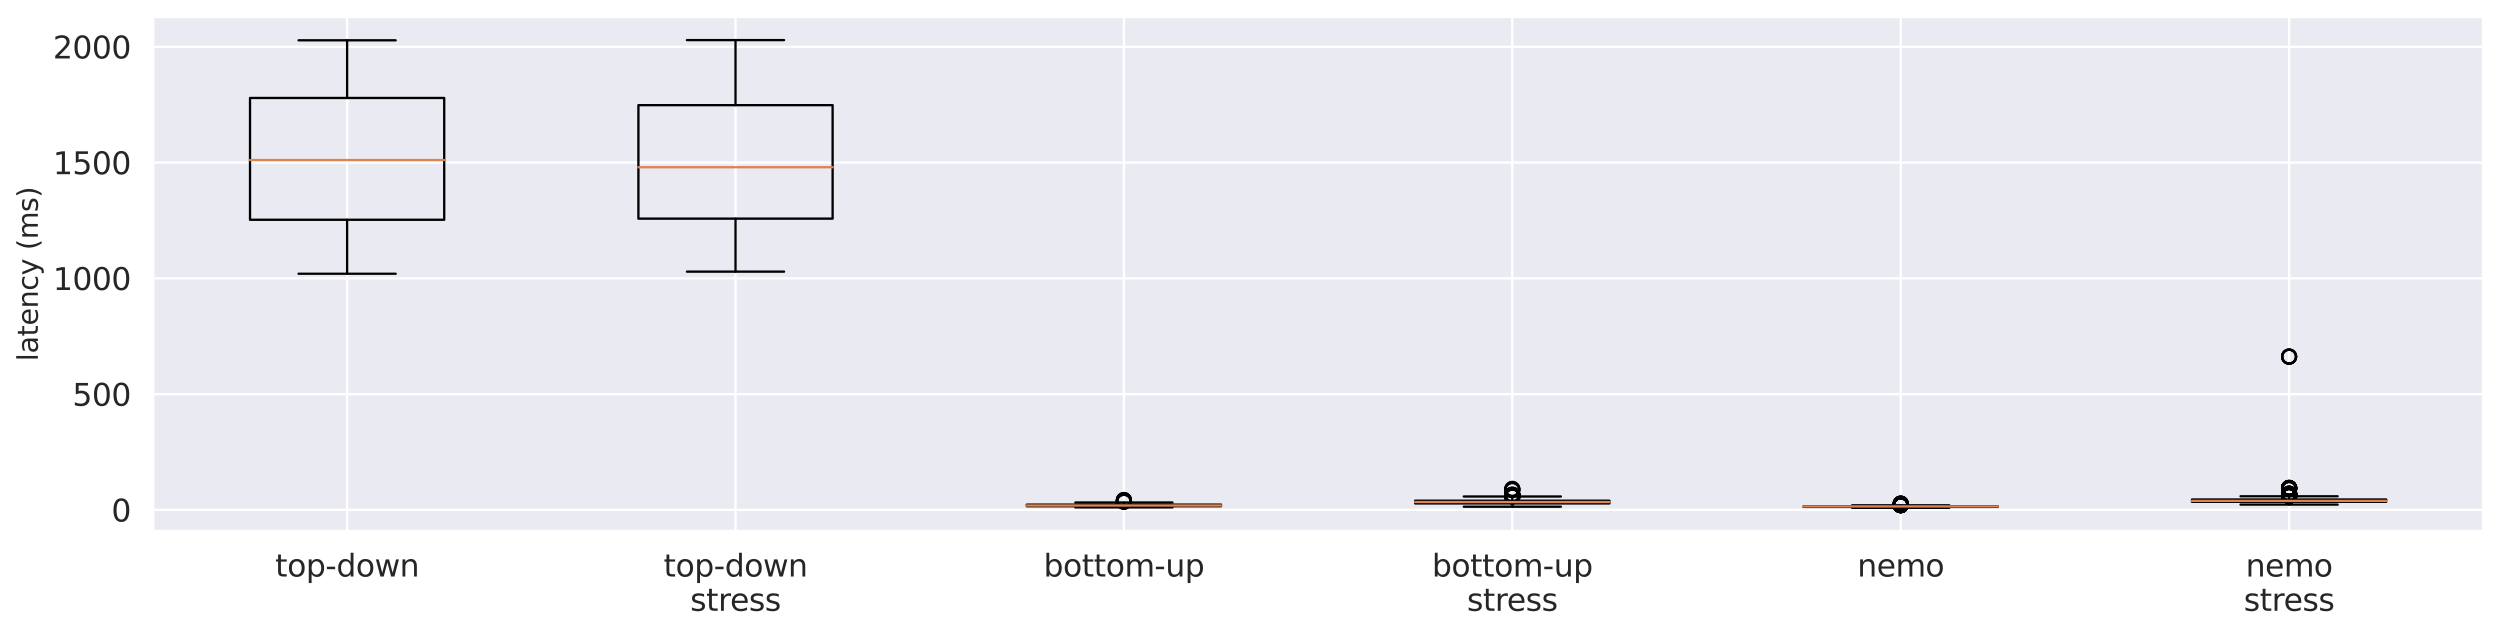 <?xml version="1.0" encoding="utf-8" standalone="no"?>
<!DOCTYPE svg PUBLIC "-//W3C//DTD SVG 1.1//EN"
  "http://www.w3.org/Graphics/SVG/1.1/DTD/svg11.dtd">
<svg xmlns:xlink="http://www.w3.org/1999/xlink" width="1077.508pt" height="273.216pt" viewBox="0 0 1077.508 273.216" xmlns="http://www.w3.org/2000/svg" version="1.1">
 <defs>
  <style type="text/css">*{stroke-linejoin: round; stroke-linecap: butt}</style>
 </defs>
 <g id="figure_1">
  <g id="patch_1">
   <path d="M 0 273.216 
L 1077.508 273.216 
L 1077.508 0 
L 0 0 
z
" style="fill: #ffffff"/>
  </g>
  <g id="axes_1">
   <g id="patch_2">
    <path d="M 65.908 228.96 
L 1070.308 228.96 
L 1070.308 7.2 
L 65.908 7.2 
z
" style="fill: #eaeaf2"/>
   </g>
   <g id="matplotlib.axis_1">
    <g id="xtick_1">
     <g id="line2d_1">
      <path d="M 149.608 228.96 
L 149.608 7.2 
" clip-path="url(#pe2b6058985)" style="fill: none; stroke: #ffffff; stroke-linecap: round"/>
     </g>
     <g id="text_1">
      <!-- top-down -->
      <g style="fill: #262626" transform="translate(118.602 248.49) scale(0.132 -0.132)">
       <defs>
        <path id="DejaVuSans-74" d="M 1172 4494 
L 1172 3500 
L 2356 3500 
L 2356 3053 
L 1172 3053 
L 1172 1153 
Q 1172 725 1289 603 
Q 1406 481 1766 481 
L 2356 481 
L 2356 0 
L 1766 0 
Q 1100 0 847 248 
Q 594 497 594 1153 
L 594 3053 
L 172 3053 
L 172 3500 
L 594 3500 
L 594 4494 
L 1172 4494 
z
" transform="scale(0.016)"/>
        <path id="DejaVuSans-6f" d="M 1959 3097 
Q 1497 3097 1228 2736 
Q 959 2375 959 1747 
Q 959 1119 1226 758 
Q 1494 397 1959 397 
Q 2419 397 2687 759 
Q 2956 1122 2956 1747 
Q 2956 2369 2687 2733 
Q 2419 3097 1959 3097 
z
M 1959 3584 
Q 2709 3584 3137 3096 
Q 3566 2609 3566 1747 
Q 3566 888 3137 398 
Q 2709 -91 1959 -91 
Q 1206 -91 779 398 
Q 353 888 353 1747 
Q 353 2609 779 3096 
Q 1206 3584 1959 3584 
z
" transform="scale(0.016)"/>
        <path id="DejaVuSans-70" d="M 1159 525 
L 1159 -1331 
L 581 -1331 
L 581 3500 
L 1159 3500 
L 1159 2969 
Q 1341 3281 1617 3432 
Q 1894 3584 2278 3584 
Q 2916 3584 3314 3078 
Q 3713 2572 3713 1747 
Q 3713 922 3314 415 
Q 2916 -91 2278 -91 
Q 1894 -91 1617 61 
Q 1341 213 1159 525 
z
M 3116 1747 
Q 3116 2381 2855 2742 
Q 2594 3103 2138 3103 
Q 1681 3103 1420 2742 
Q 1159 2381 1159 1747 
Q 1159 1113 1420 752 
Q 1681 391 2138 391 
Q 2594 391 2855 752 
Q 3116 1113 3116 1747 
z
" transform="scale(0.016)"/>
        <path id="DejaVuSans-2d" d="M 313 2009 
L 1997 2009 
L 1997 1497 
L 313 1497 
L 313 2009 
z
" transform="scale(0.016)"/>
        <path id="DejaVuSans-64" d="M 2906 2969 
L 2906 4863 
L 3481 4863 
L 3481 0 
L 2906 0 
L 2906 525 
Q 2725 213 2448 61 
Q 2172 -91 1784 -91 
Q 1150 -91 751 415 
Q 353 922 353 1747 
Q 353 2572 751 3078 
Q 1150 3584 1784 3584 
Q 2172 3584 2448 3432 
Q 2725 3281 2906 2969 
z
M 947 1747 
Q 947 1113 1208 752 
Q 1469 391 1925 391 
Q 2381 391 2643 752 
Q 2906 1113 2906 1747 
Q 2906 2381 2643 2742 
Q 2381 3103 1925 3103 
Q 1469 3103 1208 2742 
Q 947 2381 947 1747 
z
" transform="scale(0.016)"/>
        <path id="DejaVuSans-77" d="M 269 3500 
L 844 3500 
L 1563 769 
L 2278 3500 
L 2956 3500 
L 3675 769 
L 4391 3500 
L 4966 3500 
L 4050 0 
L 3372 0 
L 2619 2869 
L 1863 0 
L 1184 0 
L 269 3500 
z
" transform="scale(0.016)"/>
        <path id="DejaVuSans-6e" d="M 3513 2113 
L 3513 0 
L 2938 0 
L 2938 2094 
Q 2938 2591 2744 2837 
Q 2550 3084 2163 3084 
Q 1697 3084 1428 2787 
Q 1159 2491 1159 1978 
L 1159 0 
L 581 0 
L 581 3500 
L 1159 3500 
L 1159 2956 
Q 1366 3272 1645 3428 
Q 1925 3584 2291 3584 
Q 2894 3584 3203 3211 
Q 3513 2838 3513 2113 
z
" transform="scale(0.016)"/>
       </defs>
       <use xlink:href="#DejaVuSans-74"/>
       <use xlink:href="#DejaVuSans-6f" x="39.209"/>
       <use xlink:href="#DejaVuSans-70" x="100.391"/>
       <use xlink:href="#DejaVuSans-2d" x="163.867"/>
       <use xlink:href="#DejaVuSans-64" x="199.951"/>
       <use xlink:href="#DejaVuSans-6f" x="263.428"/>
       <use xlink:href="#DejaVuSans-77" x="324.609"/>
       <use xlink:href="#DejaVuSans-6e" x="406.396"/>
      </g>
     </g>
    </g>
    <g id="xtick_2">
     <g id="line2d_2">
      <path d="M 317.008 228.96 
L 317.008 7.2 
" clip-path="url(#pe2b6058985)" style="fill: none; stroke: #ffffff; stroke-linecap: round"/>
     </g>
     <g id="text_2">
      <!-- top-down -->
      <g style="fill: #262626" transform="translate(286.002 248.49) scale(0.132 -0.132)">
       <use xlink:href="#DejaVuSans-74"/>
       <use xlink:href="#DejaVuSans-6f" x="39.209"/>
       <use xlink:href="#DejaVuSans-70" x="100.391"/>
       <use xlink:href="#DejaVuSans-2d" x="163.867"/>
       <use xlink:href="#DejaVuSans-64" x="199.951"/>
       <use xlink:href="#DejaVuSans-6f" x="263.428"/>
       <use xlink:href="#DejaVuSans-77" x="324.609"/>
       <use xlink:href="#DejaVuSans-6e" x="406.396"/>
      </g>
      <!-- stress -->
      <g style="fill: #262626" transform="translate(297.48 263.271) scale(0.132 -0.132)">
       <defs>
        <path id="DejaVuSans-73" d="M 2834 3397 
L 2834 2853 
Q 2591 2978 2328 3040 
Q 2066 3103 1784 3103 
Q 1356 3103 1142 2972 
Q 928 2841 928 2578 
Q 928 2378 1081 2264 
Q 1234 2150 1697 2047 
L 1894 2003 
Q 2506 1872 2764 1633 
Q 3022 1394 3022 966 
Q 3022 478 2636 193 
Q 2250 -91 1575 -91 
Q 1294 -91 989 -36 
Q 684 19 347 128 
L 347 722 
Q 666 556 975 473 
Q 1284 391 1588 391 
Q 1994 391 2212 530 
Q 2431 669 2431 922 
Q 2431 1156 2273 1281 
Q 2116 1406 1581 1522 
L 1381 1569 
Q 847 1681 609 1914 
Q 372 2147 372 2553 
Q 372 3047 722 3315 
Q 1072 3584 1716 3584 
Q 2034 3584 2315 3537 
Q 2597 3491 2834 3397 
z
" transform="scale(0.016)"/>
        <path id="DejaVuSans-72" d="M 2631 2963 
Q 2534 3019 2420 3045 
Q 2306 3072 2169 3072 
Q 1681 3072 1420 2755 
Q 1159 2438 1159 1844 
L 1159 0 
L 581 0 
L 581 3500 
L 1159 3500 
L 1159 2956 
Q 1341 3275 1631 3429 
Q 1922 3584 2338 3584 
Q 2397 3584 2469 3576 
Q 2541 3569 2628 3553 
L 2631 2963 
z
" transform="scale(0.016)"/>
        <path id="DejaVuSans-65" d="M 3597 1894 
L 3597 1613 
L 953 1613 
Q 991 1019 1311 708 
Q 1631 397 2203 397 
Q 2534 397 2845 478 
Q 3156 559 3463 722 
L 3463 178 
Q 3153 47 2828 -22 
Q 2503 -91 2169 -91 
Q 1331 -91 842 396 
Q 353 884 353 1716 
Q 353 2575 817 3079 
Q 1281 3584 2069 3584 
Q 2775 3584 3186 3129 
Q 3597 2675 3597 1894 
z
M 3022 2063 
Q 3016 2534 2758 2815 
Q 2500 3097 2075 3097 
Q 1594 3097 1305 2825 
Q 1016 2553 972 2059 
L 3022 2063 
z
" transform="scale(0.016)"/>
       </defs>
       <use xlink:href="#DejaVuSans-73"/>
       <use xlink:href="#DejaVuSans-74" x="52.1"/>
       <use xlink:href="#DejaVuSans-72" x="91.309"/>
       <use xlink:href="#DejaVuSans-65" x="130.172"/>
       <use xlink:href="#DejaVuSans-73" x="191.695"/>
       <use xlink:href="#DejaVuSans-73" x="243.795"/>
      </g>
     </g>
    </g>
    <g id="xtick_3">
     <g id="line2d_3">
      <path d="M 484.408 228.96 
L 484.408 7.2 
" clip-path="url(#pe2b6058985)" style="fill: none; stroke: #ffffff; stroke-linecap: round"/>
     </g>
     <g id="text_3">
      <!-- bottom-up -->
      <g style="fill: #262626" transform="translate(449.784 248.49) scale(0.132 -0.132)">
       <defs>
        <path id="DejaVuSans-62" d="M 3116 1747 
Q 3116 2381 2855 2742 
Q 2594 3103 2138 3103 
Q 1681 3103 1420 2742 
Q 1159 2381 1159 1747 
Q 1159 1113 1420 752 
Q 1681 391 2138 391 
Q 2594 391 2855 752 
Q 3116 1113 3116 1747 
z
M 1159 2969 
Q 1341 3281 1617 3432 
Q 1894 3584 2278 3584 
Q 2916 3584 3314 3078 
Q 3713 2572 3713 1747 
Q 3713 922 3314 415 
Q 2916 -91 2278 -91 
Q 1894 -91 1617 61 
Q 1341 213 1159 525 
L 1159 0 
L 581 0 
L 581 4863 
L 1159 4863 
L 1159 2969 
z
" transform="scale(0.016)"/>
        <path id="DejaVuSans-6d" d="M 3328 2828 
Q 3544 3216 3844 3400 
Q 4144 3584 4550 3584 
Q 5097 3584 5394 3201 
Q 5691 2819 5691 2113 
L 5691 0 
L 5113 0 
L 5113 2094 
Q 5113 2597 4934 2840 
Q 4756 3084 4391 3084 
Q 3944 3084 3684 2787 
Q 3425 2491 3425 1978 
L 3425 0 
L 2847 0 
L 2847 2094 
Q 2847 2600 2669 2842 
Q 2491 3084 2119 3084 
Q 1678 3084 1418 2786 
Q 1159 2488 1159 1978 
L 1159 0 
L 581 0 
L 581 3500 
L 1159 3500 
L 1159 2956 
Q 1356 3278 1631 3431 
Q 1906 3584 2284 3584 
Q 2666 3584 2933 3390 
Q 3200 3197 3328 2828 
z
" transform="scale(0.016)"/>
        <path id="DejaVuSans-75" d="M 544 1381 
L 544 3500 
L 1119 3500 
L 1119 1403 
Q 1119 906 1312 657 
Q 1506 409 1894 409 
Q 2359 409 2629 706 
Q 2900 1003 2900 1516 
L 2900 3500 
L 3475 3500 
L 3475 0 
L 2900 0 
L 2900 538 
Q 2691 219 2414 64 
Q 2138 -91 1772 -91 
Q 1169 -91 856 284 
Q 544 659 544 1381 
z
M 1991 3584 
L 1991 3584 
z
" transform="scale(0.016)"/>
       </defs>
       <use xlink:href="#DejaVuSans-62"/>
       <use xlink:href="#DejaVuSans-6f" x="63.477"/>
       <use xlink:href="#DejaVuSans-74" x="124.658"/>
       <use xlink:href="#DejaVuSans-74" x="163.867"/>
       <use xlink:href="#DejaVuSans-6f" x="203.076"/>
       <use xlink:href="#DejaVuSans-6d" x="264.258"/>
       <use xlink:href="#DejaVuSans-2d" x="361.67"/>
       <use xlink:href="#DejaVuSans-75" x="397.754"/>
       <use xlink:href="#DejaVuSans-70" x="461.133"/>
      </g>
     </g>
    </g>
    <g id="xtick_4">
     <g id="line2d_4">
      <path d="M 651.808 228.96 
L 651.808 7.2 
" clip-path="url(#pe2b6058985)" style="fill: none; stroke: #ffffff; stroke-linecap: round"/>
     </g>
     <g id="text_4">
      <!-- bottom-up -->
      <g style="fill: #262626" transform="translate(617.184 248.49) scale(0.132 -0.132)">
       <use xlink:href="#DejaVuSans-62"/>
       <use xlink:href="#DejaVuSans-6f" x="63.477"/>
       <use xlink:href="#DejaVuSans-74" x="124.658"/>
       <use xlink:href="#DejaVuSans-74" x="163.867"/>
       <use xlink:href="#DejaVuSans-6f" x="203.076"/>
       <use xlink:href="#DejaVuSans-6d" x="264.258"/>
       <use xlink:href="#DejaVuSans-2d" x="361.67"/>
       <use xlink:href="#DejaVuSans-75" x="397.754"/>
       <use xlink:href="#DejaVuSans-70" x="461.133"/>
      </g>
      <!-- stress -->
      <g style="fill: #262626" transform="translate(632.28 263.271) scale(0.132 -0.132)">
       <use xlink:href="#DejaVuSans-73"/>
       <use xlink:href="#DejaVuSans-74" x="52.1"/>
       <use xlink:href="#DejaVuSans-72" x="91.309"/>
       <use xlink:href="#DejaVuSans-65" x="130.172"/>
       <use xlink:href="#DejaVuSans-73" x="191.695"/>
       <use xlink:href="#DejaVuSans-73" x="243.795"/>
      </g>
     </g>
    </g>
    <g id="xtick_5">
     <g id="line2d_5">
      <path d="M 819.208 228.96 
L 819.208 7.2 
" clip-path="url(#pe2b6058985)" style="fill: none; stroke: #ffffff; stroke-linecap: round"/>
     </g>
     <g id="text_5">
      <!-- nemo -->
      <g style="fill: #262626" transform="translate(800.497 248.49) scale(0.132 -0.132)">
       <use xlink:href="#DejaVuSans-6e"/>
       <use xlink:href="#DejaVuSans-65" x="63.379"/>
       <use xlink:href="#DejaVuSans-6d" x="124.902"/>
       <use xlink:href="#DejaVuSans-6f" x="222.314"/>
      </g>
     </g>
    </g>
    <g id="xtick_6">
     <g id="line2d_6">
      <path d="M 986.608 228.96 
L 986.608 7.2 
" clip-path="url(#pe2b6058985)" style="fill: none; stroke: #ffffff; stroke-linecap: round"/>
     </g>
     <g id="text_6">
      <!-- nemo -->
      <g style="fill: #262626" transform="translate(967.897 248.49) scale(0.132 -0.132)">
       <use xlink:href="#DejaVuSans-6e"/>
       <use xlink:href="#DejaVuSans-65" x="63.379"/>
       <use xlink:href="#DejaVuSans-6d" x="124.902"/>
       <use xlink:href="#DejaVuSans-6f" x="222.314"/>
      </g>
      <!-- stress -->
      <g style="fill: #262626" transform="translate(967.08 263.271) scale(0.132 -0.132)">
       <use xlink:href="#DejaVuSans-73"/>
       <use xlink:href="#DejaVuSans-74" x="52.1"/>
       <use xlink:href="#DejaVuSans-72" x="91.309"/>
       <use xlink:href="#DejaVuSans-65" x="130.172"/>
       <use xlink:href="#DejaVuSans-73" x="191.695"/>
       <use xlink:href="#DejaVuSans-73" x="243.795"/>
      </g>
     </g>
    </g>
   </g>
   <g id="matplotlib.axis_2">
    <g id="ytick_1">
     <g id="line2d_7">
      <path d="M 65.908 219.778 
L 1070.308 219.778 
" clip-path="url(#pe2b6058985)" style="fill: none; stroke: #ffffff; stroke-linecap: round"/>
     </g>
     <g id="text_7">
      <!-- 0 -->
      <g style="fill: #262626" transform="translate(48.009 224.793) scale(0.132 -0.132)">
       <defs>
        <path id="DejaVuSans-30" d="M 2034 4250 
Q 1547 4250 1301 3770 
Q 1056 3291 1056 2328 
Q 1056 1369 1301 889 
Q 1547 409 2034 409 
Q 2525 409 2770 889 
Q 3016 1369 3016 2328 
Q 3016 3291 2770 3770 
Q 2525 4250 2034 4250 
z
M 2034 4750 
Q 2819 4750 3233 4129 
Q 3647 3509 3647 2328 
Q 3647 1150 3233 529 
Q 2819 -91 2034 -91 
Q 1250 -91 836 529 
Q 422 1150 422 2328 
Q 422 3509 836 4129 
Q 1250 4750 2034 4750 
z
" transform="scale(0.016)"/>
       </defs>
       <use xlink:href="#DejaVuSans-30"/>
      </g>
     </g>
    </g>
    <g id="ytick_2">
     <g id="line2d_8">
      <path d="M 65.908 169.877 
L 1070.308 169.877 
" clip-path="url(#pe2b6058985)" style="fill: none; stroke: #ffffff; stroke-linecap: round"/>
     </g>
     <g id="text_8">
      <!-- 500 -->
      <g style="fill: #262626" transform="translate(31.212 174.892) scale(0.132 -0.132)">
       <defs>
        <path id="DejaVuSans-35" d="M 691 4666 
L 3169 4666 
L 3169 4134 
L 1269 4134 
L 1269 2991 
Q 1406 3038 1543 3061 
Q 1681 3084 1819 3084 
Q 2600 3084 3056 2656 
Q 3513 2228 3513 1497 
Q 3513 744 3044 326 
Q 2575 -91 1722 -91 
Q 1428 -91 1123 -41 
Q 819 9 494 109 
L 494 744 
Q 775 591 1075 516 
Q 1375 441 1709 441 
Q 2250 441 2565 725 
Q 2881 1009 2881 1497 
Q 2881 1984 2565 2268 
Q 2250 2553 1709 2553 
Q 1456 2553 1204 2497 
Q 953 2441 691 2322 
L 691 4666 
z
" transform="scale(0.016)"/>
       </defs>
       <use xlink:href="#DejaVuSans-35"/>
       <use xlink:href="#DejaVuSans-30" x="63.623"/>
       <use xlink:href="#DejaVuSans-30" x="127.246"/>
      </g>
     </g>
    </g>
    <g id="ytick_3">
     <g id="line2d_9">
      <path d="M 65.908 119.976 
L 1070.308 119.976 
" clip-path="url(#pe2b6058985)" style="fill: none; stroke: #ffffff; stroke-linecap: round"/>
     </g>
     <g id="text_9">
      <!-- 1000 -->
      <g style="fill: #262626" transform="translate(22.814 124.991) scale(0.132 -0.132)">
       <defs>
        <path id="DejaVuSans-31" d="M 794 531 
L 1825 531 
L 1825 4091 
L 703 3866 
L 703 4441 
L 1819 4666 
L 2450 4666 
L 2450 531 
L 3481 531 
L 3481 0 
L 794 0 
L 794 531 
z
" transform="scale(0.016)"/>
       </defs>
       <use xlink:href="#DejaVuSans-31"/>
       <use xlink:href="#DejaVuSans-30" x="63.623"/>
       <use xlink:href="#DejaVuSans-30" x="127.246"/>
       <use xlink:href="#DejaVuSans-30" x="190.869"/>
      </g>
     </g>
    </g>
    <g id="ytick_4">
     <g id="line2d_10">
      <path d="M 65.908 70.075 
L 1070.308 70.075 
" clip-path="url(#pe2b6058985)" style="fill: none; stroke: #ffffff; stroke-linecap: round"/>
     </g>
     <g id="text_10">
      <!-- 1500 -->
      <g style="fill: #262626" transform="translate(22.814 75.09) scale(0.132 -0.132)">
       <use xlink:href="#DejaVuSans-31"/>
       <use xlink:href="#DejaVuSans-35" x="63.623"/>
       <use xlink:href="#DejaVuSans-30" x="127.246"/>
       <use xlink:href="#DejaVuSans-30" x="190.869"/>
      </g>
     </g>
    </g>
    <g id="ytick_5">
     <g id="line2d_11">
      <path d="M 65.908 20.174 
L 1070.308 20.174 
" clip-path="url(#pe2b6058985)" style="fill: none; stroke: #ffffff; stroke-linecap: round"/>
     </g>
     <g id="text_11">
      <!-- 2000 -->
      <g style="fill: #262626" transform="translate(22.814 25.189) scale(0.132 -0.132)">
       <defs>
        <path id="DejaVuSans-32" d="M 1228 531 
L 3431 531 
L 3431 0 
L 469 0 
L 469 531 
Q 828 903 1448 1529 
Q 2069 2156 2228 2338 
Q 2531 2678 2651 2914 
Q 2772 3150 2772 3378 
Q 2772 3750 2511 3984 
Q 2250 4219 1831 4219 
Q 1534 4219 1204 4116 
Q 875 4013 500 3803 
L 500 4441 
Q 881 4594 1212 4672 
Q 1544 4750 1819 4750 
Q 2544 4750 2975 4387 
Q 3406 4025 3406 3419 
Q 3406 3131 3298 2873 
Q 3191 2616 2906 2266 
Q 2828 2175 2409 1742 
Q 1991 1309 1228 531 
z
" transform="scale(0.016)"/>
       </defs>
       <use xlink:href="#DejaVuSans-32"/>
       <use xlink:href="#DejaVuSans-30" x="63.623"/>
       <use xlink:href="#DejaVuSans-30" x="127.246"/>
       <use xlink:href="#DejaVuSans-30" x="190.869"/>
      </g>
     </g>
    </g>
    <g id="text_12">
     <!-- latency (ms) -->
     <g style="fill: #262626" transform="translate(16.318 155.679) rotate(-90) scale(0.12 -0.12)">
      <defs>
       <path id="DejaVuSans-6c" d="M 603 4863 
L 1178 4863 
L 1178 0 
L 603 0 
L 603 4863 
z
" transform="scale(0.016)"/>
       <path id="DejaVuSans-61" d="M 2194 1759 
Q 1497 1759 1228 1600 
Q 959 1441 959 1056 
Q 959 750 1161 570 
Q 1363 391 1709 391 
Q 2188 391 2477 730 
Q 2766 1069 2766 1631 
L 2766 1759 
L 2194 1759 
z
M 3341 1997 
L 3341 0 
L 2766 0 
L 2766 531 
Q 2569 213 2275 61 
Q 1981 -91 1556 -91 
Q 1019 -91 701 211 
Q 384 513 384 1019 
Q 384 1609 779 1909 
Q 1175 2209 1959 2209 
L 2766 2209 
L 2766 2266 
Q 2766 2663 2505 2880 
Q 2244 3097 1772 3097 
Q 1472 3097 1187 3025 
Q 903 2953 641 2809 
L 641 3341 
Q 956 3463 1253 3523 
Q 1550 3584 1831 3584 
Q 2591 3584 2966 3190 
Q 3341 2797 3341 1997 
z
" transform="scale(0.016)"/>
       <path id="DejaVuSans-63" d="M 3122 3366 
L 3122 2828 
Q 2878 2963 2633 3030 
Q 2388 3097 2138 3097 
Q 1578 3097 1268 2742 
Q 959 2388 959 1747 
Q 959 1106 1268 751 
Q 1578 397 2138 397 
Q 2388 397 2633 464 
Q 2878 531 3122 666 
L 3122 134 
Q 2881 22 2623 -34 
Q 2366 -91 2075 -91 
Q 1284 -91 818 406 
Q 353 903 353 1747 
Q 353 2603 823 3093 
Q 1294 3584 2113 3584 
Q 2378 3584 2631 3529 
Q 2884 3475 3122 3366 
z
" transform="scale(0.016)"/>
       <path id="DejaVuSans-79" d="M 2059 -325 
Q 1816 -950 1584 -1140 
Q 1353 -1331 966 -1331 
L 506 -1331 
L 506 -850 
L 844 -850 
Q 1081 -850 1212 -737 
Q 1344 -625 1503 -206 
L 1606 56 
L 191 3500 
L 800 3500 
L 1894 763 
L 2988 3500 
L 3597 3500 
L 2059 -325 
z
" transform="scale(0.016)"/>
       <path id="DejaVuSans-20" transform="scale(0.016)"/>
       <path id="DejaVuSans-28" d="M 1984 4856 
Q 1566 4138 1362 3434 
Q 1159 2731 1159 2009 
Q 1159 1288 1364 580 
Q 1569 -128 1984 -844 
L 1484 -844 
Q 1016 -109 783 600 
Q 550 1309 550 2009 
Q 550 2706 781 3412 
Q 1013 4119 1484 4856 
L 1984 4856 
z
" transform="scale(0.016)"/>
       <path id="DejaVuSans-29" d="M 513 4856 
L 1013 4856 
Q 1481 4119 1714 3412 
Q 1947 2706 1947 2009 
Q 1947 1309 1714 600 
Q 1481 -109 1013 -844 
L 513 -844 
Q 928 -128 1133 580 
Q 1338 1288 1338 2009 
Q 1338 2731 1133 3434 
Q 928 4138 513 4856 
z
" transform="scale(0.016)"/>
      </defs>
      <use xlink:href="#DejaVuSans-6c"/>
      <use xlink:href="#DejaVuSans-61" x="27.783"/>
      <use xlink:href="#DejaVuSans-74" x="89.062"/>
      <use xlink:href="#DejaVuSans-65" x="128.271"/>
      <use xlink:href="#DejaVuSans-6e" x="189.795"/>
      <use xlink:href="#DejaVuSans-63" x="253.174"/>
      <use xlink:href="#DejaVuSans-79" x="308.154"/>
      <use xlink:href="#DejaVuSans-20" x="367.334"/>
      <use xlink:href="#DejaVuSans-28" x="399.121"/>
      <use xlink:href="#DejaVuSans-6d" x="438.135"/>
      <use xlink:href="#DejaVuSans-73" x="535.547"/>
      <use xlink:href="#DejaVuSans-29" x="587.646"/>
     </g>
    </g>
   </g>
   <g id="line2d_12">
    <path d="M 107.758 94.726 
L 191.458 94.726 
L 191.458 42.23 
L 107.758 42.23 
L 107.758 94.726 
" clip-path="url(#pe2b6058985)" style="fill: none; stroke: #000000; stroke-linecap: round"/>
   </g>
   <g id="line2d_13">
    <path d="M 149.608 94.726 
L 149.608 117.98 
" clip-path="url(#pe2b6058985)" style="fill: none; stroke: #000000; stroke-linecap: round"/>
   </g>
   <g id="line2d_14">
    <path d="M 149.608 42.23 
L 149.608 17.38 
" clip-path="url(#pe2b6058985)" style="fill: none; stroke: #000000; stroke-linecap: round"/>
   </g>
   <g id="line2d_15">
    <path d="M 128.683 117.98 
L 170.533 117.98 
" clip-path="url(#pe2b6058985)" style="fill: none; stroke: #000000; stroke-linecap: round"/>
   </g>
   <g id="line2d_16">
    <path d="M 128.683 17.38 
L 170.533 17.38 
" clip-path="url(#pe2b6058985)" style="fill: none; stroke: #000000; stroke-linecap: round"/>
   </g>
   <g id="line2d_17"/>
   <g id="line2d_18">
    <path d="M 275.158 94.227 
L 358.858 94.227 
L 358.858 45.324 
L 275.158 45.324 
L 275.158 94.227 
" clip-path="url(#pe2b6058985)" style="fill: none; stroke: #000000; stroke-linecap: round"/>
   </g>
   <g id="line2d_19">
    <path d="M 317.008 94.227 
L 317.008 117.082 
" clip-path="url(#pe2b6058985)" style="fill: none; stroke: #000000; stroke-linecap: round"/>
   </g>
   <g id="line2d_20">
    <path d="M 317.008 45.324 
L 317.008 17.28 
" clip-path="url(#pe2b6058985)" style="fill: none; stroke: #000000; stroke-linecap: round"/>
   </g>
   <g id="line2d_21">
    <path d="M 296.083 117.082 
L 337.933 117.082 
" clip-path="url(#pe2b6058985)" style="fill: none; stroke: #000000; stroke-linecap: round"/>
   </g>
   <g id="line2d_22">
    <path d="M 296.083 17.28 
L 337.933 17.28 
" clip-path="url(#pe2b6058985)" style="fill: none; stroke: #000000; stroke-linecap: round"/>
   </g>
   <g id="line2d_23"/>
   <g id="line2d_24">
    <path d="M 442.558 218.181 
L 526.258 218.181 
L 526.258 217.483 
L 442.558 217.483 
L 442.558 218.181 
" clip-path="url(#pe2b6058985)" style="fill: none; stroke: #000000; stroke-linecap: round"/>
   </g>
   <g id="line2d_25">
    <path d="M 484.408 218.181 
L 484.408 218.68 
" clip-path="url(#pe2b6058985)" style="fill: none; stroke: #000000; stroke-linecap: round"/>
   </g>
   <g id="line2d_26">
    <path d="M 484.408 217.483 
L 484.408 216.585 
" clip-path="url(#pe2b6058985)" style="fill: none; stroke: #000000; stroke-linecap: round"/>
   </g>
   <g id="line2d_27">
    <path d="M 463.483 218.68 
L 505.333 218.68 
" clip-path="url(#pe2b6058985)" style="fill: none; stroke: #000000; stroke-linecap: round"/>
   </g>
   <g id="line2d_28">
    <path d="M 463.483 216.585 
L 505.333 216.585 
" clip-path="url(#pe2b6058985)" style="fill: none; stroke: #000000; stroke-linecap: round"/>
   </g>
   <g id="line2d_29">
    <defs>
     <path id="m5816964db6" d="M 0 3 
C 0.796 3 1.559 2.684 2.121 2.121 
C 2.684 1.559 3 0.796 3 0 
C 3 -0.796 2.684 -1.559 2.121 -2.121 
C 1.559 -2.684 0.796 -3 0 -3 
C -0.796 -3 -1.559 -2.684 -2.121 -2.121 
C -2.684 -1.559 -3 -0.796 -3 0 
C -3 0.796 -2.684 1.559 -2.121 2.121 
C -1.559 2.684 -0.796 3 0 3 
z
" style="stroke: #000000"/>
    </defs>
    <g clip-path="url(#pe2b6058985)">
     <use xlink:href="#m5816964db6" x="484.408" y="215.986" style="fill-opacity: 0; stroke: #000000"/>
     <use xlink:href="#m5816964db6" x="484.408" y="215.886" style="fill-opacity: 0; stroke: #000000"/>
     <use xlink:href="#m5816964db6" x="484.408" y="215.686" style="fill-opacity: 0; stroke: #000000"/>
     <use xlink:href="#m5816964db6" x="484.408" y="215.587" style="fill-opacity: 0; stroke: #000000"/>
     <use xlink:href="#m5816964db6" x="484.408" y="215.487" style="fill-opacity: 0; stroke: #000000"/>
     <use xlink:href="#m5816964db6" x="484.408" y="216.285" style="fill-opacity: 0; stroke: #000000"/>
     <use xlink:href="#m5816964db6" x="484.408" y="216.185" style="fill-opacity: 0; stroke: #000000"/>
     <use xlink:href="#m5816964db6" x="484.408" y="216.086" style="fill-opacity: 0; stroke: #000000"/>
     <use xlink:href="#m5816964db6" x="484.408" y="215.886" style="fill-opacity: 0; stroke: #000000"/>
    </g>
   </g>
   <g id="line2d_30">
    <path d="M 609.958 216.984 
L 693.658 216.984 
L 693.658 215.786 
L 609.958 215.786 
L 609.958 216.984 
" clip-path="url(#pe2b6058985)" style="fill: none; stroke: #000000; stroke-linecap: round"/>
   </g>
   <g id="line2d_31">
    <path d="M 651.808 216.984 
L 651.808 218.381 
" clip-path="url(#pe2b6058985)" style="fill: none; stroke: #000000; stroke-linecap: round"/>
   </g>
   <g id="line2d_32">
    <path d="M 651.808 215.786 
L 651.808 213.99 
" clip-path="url(#pe2b6058985)" style="fill: none; stroke: #000000; stroke-linecap: round"/>
   </g>
   <g id="line2d_33">
    <path d="M 630.883 218.381 
L 672.733 218.381 
" clip-path="url(#pe2b6058985)" style="fill: none; stroke: #000000; stroke-linecap: round"/>
   </g>
   <g id="line2d_34">
    <path d="M 630.883 213.99 
L 672.733 213.99 
" clip-path="url(#pe2b6058985)" style="fill: none; stroke: #000000; stroke-linecap: round"/>
   </g>
   <g id="line2d_35">
    <g clip-path="url(#pe2b6058985)">
     <use xlink:href="#m5816964db6" x="651.808" y="213.89" style="fill-opacity: 0; stroke: #000000"/>
     <use xlink:href="#m5816964db6" x="651.808" y="213.191" style="fill-opacity: 0; stroke: #000000"/>
     <use xlink:href="#m5816964db6" x="651.808" y="211.195" style="fill-opacity: 0; stroke: #000000"/>
     <use xlink:href="#m5816964db6" x="651.808" y="211.095" style="fill-opacity: 0; stroke: #000000"/>
     <use xlink:href="#m5816964db6" x="651.808" y="210.896" style="fill-opacity: 0; stroke: #000000"/>
     <use xlink:href="#m5816964db6" x="651.808" y="210.696" style="fill-opacity: 0; stroke: #000000"/>
     <use xlink:href="#m5816964db6" x="651.808" y="213.491" style="fill-opacity: 0; stroke: #000000"/>
     <use xlink:href="#m5816964db6" x="651.808" y="213.491" style="fill-opacity: 0; stroke: #000000"/>
     <use xlink:href="#m5816964db6" x="651.808" y="213.79" style="fill-opacity: 0; stroke: #000000"/>
     <use xlink:href="#m5816964db6" x="651.808" y="213.89" style="fill-opacity: 0; stroke: #000000"/>
     <use xlink:href="#m5816964db6" x="651.808" y="213.89" style="fill-opacity: 0; stroke: #000000"/>
     <use xlink:href="#m5816964db6" x="651.808" y="213.291" style="fill-opacity: 0; stroke: #000000"/>
     <use xlink:href="#m5816964db6" x="651.808" y="213.89" style="fill-opacity: 0; stroke: #000000"/>
     <use xlink:href="#m5816964db6" x="651.808" y="213.59" style="fill-opacity: 0; stroke: #000000"/>
     <use xlink:href="#m5816964db6" x="651.808" y="213.391" style="fill-opacity: 0; stroke: #000000"/>
     <use xlink:href="#m5816964db6" x="651.808" y="213.89" style="fill-opacity: 0; stroke: #000000"/>
     <use xlink:href="#m5816964db6" x="651.808" y="213.79" style="fill-opacity: 0; stroke: #000000"/>
     <use xlink:href="#m5816964db6" x="651.808" y="213.89" style="fill-opacity: 0; stroke: #000000"/>
     <use xlink:href="#m5816964db6" x="651.808" y="213.79" style="fill-opacity: 0; stroke: #000000"/>
     <use xlink:href="#m5816964db6" x="651.808" y="213.69" style="fill-opacity: 0; stroke: #000000"/>
     <use xlink:href="#m5816964db6" x="651.808" y="213.69" style="fill-opacity: 0; stroke: #000000"/>
     <use xlink:href="#m5816964db6" x="651.808" y="213.69" style="fill-opacity: 0; stroke: #000000"/>
     <use xlink:href="#m5816964db6" x="651.808" y="213.291" style="fill-opacity: 0; stroke: #000000"/>
     <use xlink:href="#m5816964db6" x="651.808" y="213.69" style="fill-opacity: 0; stroke: #000000"/>
     <use xlink:href="#m5816964db6" x="651.808" y="213.491" style="fill-opacity: 0; stroke: #000000"/>
     <use xlink:href="#m5816964db6" x="651.808" y="213.79" style="fill-opacity: 0; stroke: #000000"/>
     <use xlink:href="#m5816964db6" x="651.808" y="213.69" style="fill-opacity: 0; stroke: #000000"/>
     <use xlink:href="#m5816964db6" x="651.808" y="213.89" style="fill-opacity: 0; stroke: #000000"/>
     <use xlink:href="#m5816964db6" x="651.808" y="213.89" style="fill-opacity: 0; stroke: #000000"/>
    </g>
   </g>
   <g id="line2d_36">
    <path d="M 777.358 218.481 
L 861.058 218.481 
L 861.058 218.181 
L 777.358 218.181 
L 777.358 218.481 
" clip-path="url(#pe2b6058985)" style="fill: none; stroke: #000000; stroke-linecap: round"/>
   </g>
   <g id="line2d_37">
    <path d="M 819.208 218.481 
L 819.208 218.88 
" clip-path="url(#pe2b6058985)" style="fill: none; stroke: #000000; stroke-linecap: round"/>
   </g>
   <g id="line2d_38">
    <path d="M 819.208 218.181 
L 819.208 217.782 
" clip-path="url(#pe2b6058985)" style="fill: none; stroke: #000000; stroke-linecap: round"/>
   </g>
   <g id="line2d_39">
    <path d="M 798.283 218.88 
L 840.133 218.88 
" clip-path="url(#pe2b6058985)" style="fill: none; stroke: #000000; stroke-linecap: round"/>
   </g>
   <g id="line2d_40">
    <path d="M 798.283 217.782 
L 840.133 217.782 
" clip-path="url(#pe2b6058985)" style="fill: none; stroke: #000000; stroke-linecap: round"/>
   </g>
   <g id="line2d_41">
    <g clip-path="url(#pe2b6058985)">
     <use xlink:href="#m5816964db6" x="819.208" y="217.084" style="fill-opacity: 0; stroke: #000000"/>
     <use xlink:href="#m5816964db6" x="819.208" y="217.084" style="fill-opacity: 0; stroke: #000000"/>
     <use xlink:href="#m5816964db6" x="819.208" y="217.084" style="fill-opacity: 0; stroke: #000000"/>
     <use xlink:href="#m5816964db6" x="819.208" y="217.084" style="fill-opacity: 0; stroke: #000000"/>
     <use xlink:href="#m5816964db6" x="819.208" y="217.682" style="fill-opacity: 0; stroke: #000000"/>
     <use xlink:href="#m5816964db6" x="819.208" y="217.682" style="fill-opacity: 0; stroke: #000000"/>
     <use xlink:href="#m5816964db6" x="819.208" y="217.682" style="fill-opacity: 0; stroke: #000000"/>
     <use xlink:href="#m5816964db6" x="819.208" y="217.682" style="fill-opacity: 0; stroke: #000000"/>
     <use xlink:href="#m5816964db6" x="819.208" y="217.682" style="fill-opacity: 0; stroke: #000000"/>
     <use xlink:href="#m5816964db6" x="819.208" y="217.682" style="fill-opacity: 0; stroke: #000000"/>
     <use xlink:href="#m5816964db6" x="819.208" y="217.682" style="fill-opacity: 0; stroke: #000000"/>
     <use xlink:href="#m5816964db6" x="819.208" y="217.682" style="fill-opacity: 0; stroke: #000000"/>
     <use xlink:href="#m5816964db6" x="819.208" y="217.682" style="fill-opacity: 0; stroke: #000000"/>
     <use xlink:href="#m5816964db6" x="819.208" y="217.682" style="fill-opacity: 0; stroke: #000000"/>
     <use xlink:href="#m5816964db6" x="819.208" y="217.682" style="fill-opacity: 0; stroke: #000000"/>
     <use xlink:href="#m5816964db6" x="819.208" y="217.682" style="fill-opacity: 0; stroke: #000000"/>
     <use xlink:href="#m5816964db6" x="819.208" y="217.682" style="fill-opacity: 0; stroke: #000000"/>
     <use xlink:href="#m5816964db6" x="819.208" y="217.682" style="fill-opacity: 0; stroke: #000000"/>
     <use xlink:href="#m5816964db6" x="819.208" y="217.682" style="fill-opacity: 0; stroke: #000000"/>
     <use xlink:href="#m5816964db6" x="819.208" y="217.682" style="fill-opacity: 0; stroke: #000000"/>
    </g>
   </g>
   <g id="line2d_42">
    <path d="M 944.758 216.285 
L 1028.458 216.285 
L 1028.458 215.287 
L 944.758 215.287 
L 944.758 216.285 
" clip-path="url(#pe2b6058985)" style="fill: none; stroke: #000000; stroke-linecap: round"/>
   </g>
   <g id="line2d_43">
    <path d="M 986.608 216.285 
L 986.608 217.483 
" clip-path="url(#pe2b6058985)" style="fill: none; stroke: #000000; stroke-linecap: round"/>
   </g>
   <g id="line2d_44">
    <path d="M 986.608 215.287 
L 986.608 213.89 
" clip-path="url(#pe2b6058985)" style="fill: none; stroke: #000000; stroke-linecap: round"/>
   </g>
   <g id="line2d_45">
    <path d="M 965.683 217.483 
L 1007.533 217.483 
" clip-path="url(#pe2b6058985)" style="fill: none; stroke: #000000; stroke-linecap: round"/>
   </g>
   <g id="line2d_46">
    <path d="M 965.683 213.89 
L 1007.533 213.89 
" clip-path="url(#pe2b6058985)" style="fill: none; stroke: #000000; stroke-linecap: round"/>
   </g>
   <g id="line2d_47">
    <g clip-path="url(#pe2b6058985)">
     <use xlink:href="#m5816964db6" x="986.608" y="213.59" style="fill-opacity: 0; stroke: #000000"/>
     <use xlink:href="#m5816964db6" x="986.608" y="213.59" style="fill-opacity: 0; stroke: #000000"/>
     <use xlink:href="#m5816964db6" x="986.608" y="213.59" style="fill-opacity: 0; stroke: #000000"/>
     <use xlink:href="#m5816964db6" x="986.608" y="213.59" style="fill-opacity: 0; stroke: #000000"/>
     <use xlink:href="#m5816964db6" x="986.608" y="213.69" style="fill-opacity: 0; stroke: #000000"/>
     <use xlink:href="#m5816964db6" x="986.608" y="213.69" style="fill-opacity: 0; stroke: #000000"/>
     <use xlink:href="#m5816964db6" x="986.608" y="213.69" style="fill-opacity: 0; stroke: #000000"/>
     <use xlink:href="#m5816964db6" x="986.608" y="213.69" style="fill-opacity: 0; stroke: #000000"/>
     <use xlink:href="#m5816964db6" x="986.608" y="213.59" style="fill-opacity: 0; stroke: #000000"/>
     <use xlink:href="#m5816964db6" x="986.608" y="213.59" style="fill-opacity: 0; stroke: #000000"/>
     <use xlink:href="#m5816964db6" x="986.608" y="213.59" style="fill-opacity: 0; stroke: #000000"/>
     <use xlink:href="#m5816964db6" x="986.608" y="213.59" style="fill-opacity: 0; stroke: #000000"/>
     <use xlink:href="#m5816964db6" x="986.608" y="212.792" style="fill-opacity: 0; stroke: #000000"/>
     <use xlink:href="#m5816964db6" x="986.608" y="212.792" style="fill-opacity: 0; stroke: #000000"/>
     <use xlink:href="#m5816964db6" x="986.608" y="212.792" style="fill-opacity: 0; stroke: #000000"/>
     <use xlink:href="#m5816964db6" x="986.608" y="212.792" style="fill-opacity: 0; stroke: #000000"/>
     <use xlink:href="#m5816964db6" x="986.608" y="213.69" style="fill-opacity: 0; stroke: #000000"/>
     <use xlink:href="#m5816964db6" x="986.608" y="213.69" style="fill-opacity: 0; stroke: #000000"/>
     <use xlink:href="#m5816964db6" x="986.608" y="213.69" style="fill-opacity: 0; stroke: #000000"/>
     <use xlink:href="#m5816964db6" x="986.608" y="213.69" style="fill-opacity: 0; stroke: #000000"/>
     <use xlink:href="#m5816964db6" x="986.608" y="213.69" style="fill-opacity: 0; stroke: #000000"/>
     <use xlink:href="#m5816964db6" x="986.608" y="213.69" style="fill-opacity: 0; stroke: #000000"/>
     <use xlink:href="#m5816964db6" x="986.608" y="213.69" style="fill-opacity: 0; stroke: #000000"/>
     <use xlink:href="#m5816964db6" x="986.608" y="213.69" style="fill-opacity: 0; stroke: #000000"/>
     <use xlink:href="#m5816964db6" x="986.608" y="213.291" style="fill-opacity: 0; stroke: #000000"/>
     <use xlink:href="#m5816964db6" x="986.608" y="213.291" style="fill-opacity: 0; stroke: #000000"/>
     <use xlink:href="#m5816964db6" x="986.608" y="213.291" style="fill-opacity: 0; stroke: #000000"/>
     <use xlink:href="#m5816964db6" x="986.608" y="213.291" style="fill-opacity: 0; stroke: #000000"/>
     <use xlink:href="#m5816964db6" x="986.608" y="213.69" style="fill-opacity: 0; stroke: #000000"/>
     <use xlink:href="#m5816964db6" x="986.608" y="213.69" style="fill-opacity: 0; stroke: #000000"/>
     <use xlink:href="#m5816964db6" x="986.608" y="213.69" style="fill-opacity: 0; stroke: #000000"/>
     <use xlink:href="#m5816964db6" x="986.608" y="213.69" style="fill-opacity: 0; stroke: #000000"/>
     <use xlink:href="#m5816964db6" x="986.608" y="153.709" style="fill-opacity: 0; stroke: #000000"/>
     <use xlink:href="#m5816964db6" x="986.608" y="153.709" style="fill-opacity: 0; stroke: #000000"/>
     <use xlink:href="#m5816964db6" x="986.608" y="153.709" style="fill-opacity: 0; stroke: #000000"/>
     <use xlink:href="#m5816964db6" x="986.608" y="153.709" style="fill-opacity: 0; stroke: #000000"/>
     <use xlink:href="#m5816964db6" x="986.608" y="210.297" style="fill-opacity: 0; stroke: #000000"/>
     <use xlink:href="#m5816964db6" x="986.608" y="210.297" style="fill-opacity: 0; stroke: #000000"/>
     <use xlink:href="#m5816964db6" x="986.608" y="210.297" style="fill-opacity: 0; stroke: #000000"/>
     <use xlink:href="#m5816964db6" x="986.608" y="210.297" style="fill-opacity: 0; stroke: #000000"/>
     <use xlink:href="#m5816964db6" x="986.608" y="210.397" style="fill-opacity: 0; stroke: #000000"/>
     <use xlink:href="#m5816964db6" x="986.608" y="210.397" style="fill-opacity: 0; stroke: #000000"/>
     <use xlink:href="#m5816964db6" x="986.608" y="210.397" style="fill-opacity: 0; stroke: #000000"/>
     <use xlink:href="#m5816964db6" x="986.608" y="210.397" style="fill-opacity: 0; stroke: #000000"/>
     <use xlink:href="#m5816964db6" x="986.608" y="210.696" style="fill-opacity: 0; stroke: #000000"/>
     <use xlink:href="#m5816964db6" x="986.608" y="210.696" style="fill-opacity: 0; stroke: #000000"/>
     <use xlink:href="#m5816964db6" x="986.608" y="210.696" style="fill-opacity: 0; stroke: #000000"/>
     <use xlink:href="#m5816964db6" x="986.608" y="210.696" style="fill-opacity: 0; stroke: #000000"/>
     <use xlink:href="#m5816964db6" x="986.608" y="210.397" style="fill-opacity: 0; stroke: #000000"/>
     <use xlink:href="#m5816964db6" x="986.608" y="210.397" style="fill-opacity: 0; stroke: #000000"/>
     <use xlink:href="#m5816964db6" x="986.608" y="210.397" style="fill-opacity: 0; stroke: #000000"/>
     <use xlink:href="#m5816964db6" x="986.608" y="210.397" style="fill-opacity: 0; stroke: #000000"/>
     <use xlink:href="#m5816964db6" x="986.608" y="212.892" style="fill-opacity: 0; stroke: #000000"/>
     <use xlink:href="#m5816964db6" x="986.608" y="212.892" style="fill-opacity: 0; stroke: #000000"/>
     <use xlink:href="#m5816964db6" x="986.608" y="212.892" style="fill-opacity: 0; stroke: #000000"/>
     <use xlink:href="#m5816964db6" x="986.608" y="212.892" style="fill-opacity: 0; stroke: #000000"/>
     <use xlink:href="#m5816964db6" x="986.608" y="213.69" style="fill-opacity: 0; stroke: #000000"/>
     <use xlink:href="#m5816964db6" x="986.608" y="213.69" style="fill-opacity: 0; stroke: #000000"/>
     <use xlink:href="#m5816964db6" x="986.608" y="213.69" style="fill-opacity: 0; stroke: #000000"/>
     <use xlink:href="#m5816964db6" x="986.608" y="213.69" style="fill-opacity: 0; stroke: #000000"/>
    </g>
   </g>
   <g id="line2d_48">
    <path d="M 107.758 68.977 
L 191.458 68.977 
" clip-path="url(#pe2b6058985)" style="fill: none; stroke: #dd8452; stroke-linecap: round"/>
   </g>
   <g id="line2d_49">
    <path d="M 275.158 72.071 
L 358.858 72.071 
" clip-path="url(#pe2b6058985)" style="fill: none; stroke: #dd8452; stroke-linecap: round"/>
   </g>
   <g id="line2d_50">
    <path d="M 442.558 217.882 
L 526.258 217.882 
" clip-path="url(#pe2b6058985)" style="fill: none; stroke: #dd8452; stroke-linecap: round"/>
   </g>
   <g id="line2d_51">
    <path d="M 609.958 216.385 
L 693.658 216.385 
" clip-path="url(#pe2b6058985)" style="fill: none; stroke: #dd8452; stroke-linecap: round"/>
   </g>
   <g id="line2d_52">
    <path d="M 777.358 218.281 
L 861.058 218.281 
" clip-path="url(#pe2b6058985)" style="fill: none; stroke: #dd8452; stroke-linecap: round"/>
   </g>
   <g id="line2d_53">
    <path d="M 944.758 215.886 
L 1028.458 215.886 
" clip-path="url(#pe2b6058985)" style="fill: none; stroke: #dd8452; stroke-linecap: round"/>
   </g>
   <g id="patch_3">
    <path d="M 65.908 228.96 
L 65.908 7.2 
" style="fill: none; stroke: #ffffff; stroke-width: 1.25; stroke-linejoin: miter; stroke-linecap: square"/>
   </g>
   <g id="patch_4">
    <path d="M 1070.308 228.96 
L 1070.308 7.2 
" style="fill: none; stroke: #ffffff; stroke-width: 1.25; stroke-linejoin: miter; stroke-linecap: square"/>
   </g>
   <g id="patch_5">
    <path d="M 65.908 228.96 
L 1070.308 228.96 
" style="fill: none; stroke: #ffffff; stroke-width: 1.25; stroke-linejoin: miter; stroke-linecap: square"/>
   </g>
   <g id="patch_6">
    <path d="M 65.908 7.2 
L 1070.308 7.2 
" style="fill: none; stroke: #ffffff; stroke-width: 1.25; stroke-linejoin: miter; stroke-linecap: square"/>
   </g>
  </g>
 </g>
 <defs>
  <clipPath id="pe2b6058985">
   <rect x="65.908" y="7.2" width="1004.4" height="221.76"/>
  </clipPath>
 </defs>
</svg>
